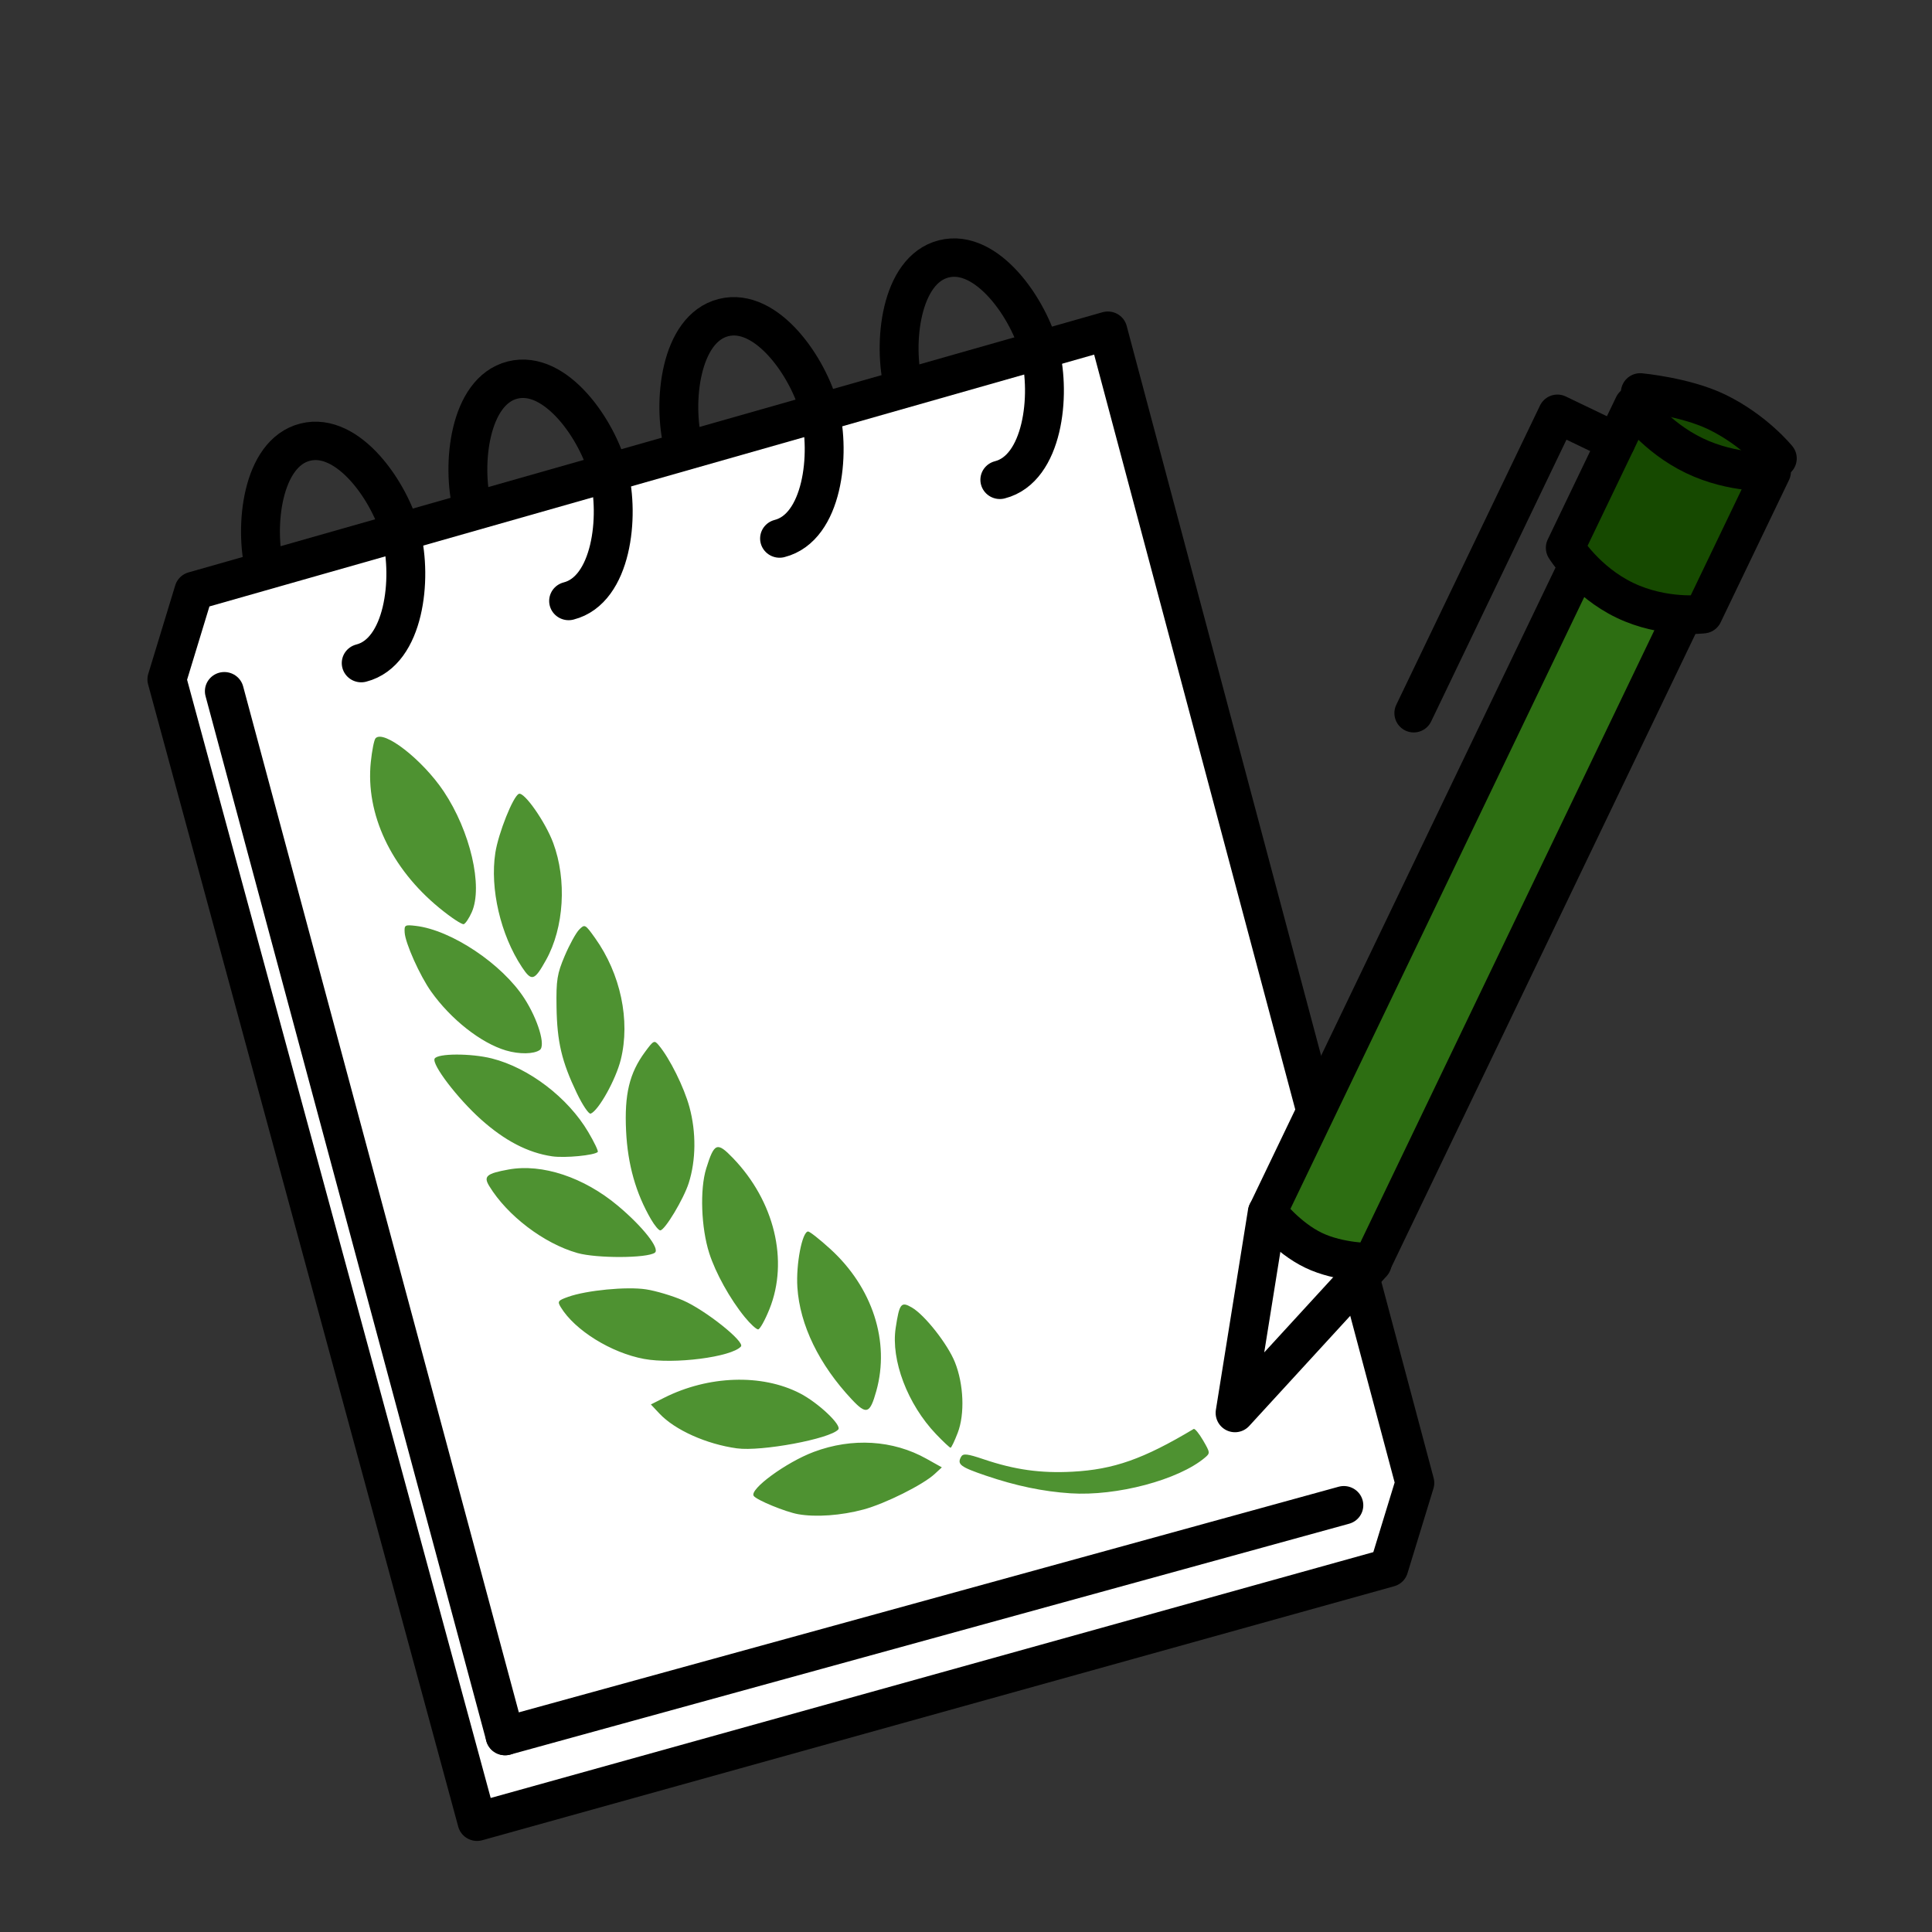 <?xml version="1.0" encoding="UTF-8" standalone="no"?>
<!-- Created with Inkscape (http://www.inkscape.org/) -->

<svg
   width="250"
   height="250"
   viewBox="0 0 250 250"
   version="1.1"
   id="svg1"
   inkscape:version="1.3 (0e150ed6c4, 2023-07-21)"
   sodipodi:docname="appicon.svg"
   xml:space="preserve"
   xmlns:inkscape="http://www.inkscape.org/namespaces/inkscape"
   xmlns:sodipodi="http://sodipodi.sourceforge.net/DTD/sodipodi-0.dtd"
   xmlns="http://www.w3.org/2000/svg"
   xmlns:svg="http://www.w3.org/2000/svg"><rect x="0" y="0" width="250" height="250" fill="#333333" stroke="none"/><sodipodi:namedview
     id="namedview1"
     pagecolor="#ffffff"
     bordercolor="#000000"
     borderopacity="0.25"
     inkscape:showpageshadow="2"
     inkscape:pageopacity="0.0"
     inkscape:pagecheckerboard="false"
     inkscape:deskcolor="#d1d1d1"
     inkscape:document-units="mm"
     showgrid="false"
     inkscape:clip-to-page="false"
     inkscape:zoom="2.9255612"
     inkscape:cx="145.9549"
     inkscape:cy="131.76959"
     inkscape:window-width="1920"
     inkscape:window-height="1017"
     inkscape:window-x="-8"
     inkscape:window-y="-8"
     inkscape:window-maximized="1"
     inkscape:current-layer="layer3"><inkscape:grid
       id="grid17"
       units="mm"
       originx="0"
       originy="0"
       spacingx="1"
       spacingy="1"
       empcolor="#0099e5"
       empopacity="0.302"
       color="#0099e5"
       opacity="0.149"
       empspacing="5"
       dotted="false"
       gridanglex="30"
       gridanglez="30"
       visible="false" /></sodipodi:namedview><defs
     id="defs1"><inkscape:path-effect
       effect="powerstroke"
       id="path-effect15"
       is_visible="true"
       lpeversion="1.3"
       scale_width="1"
       interpolator_type="CubicBezierJohan"
       interpolator_beta="0.2"
       start_linecap_type="zerowidth"
       end_linecap_type="zerowidth"
       offset_points="0,11.393"
       linejoin_type="extrp_arc"
       miter_limit="4"
       not_jump="false"
       sort_points="true"
       message="&lt;b&gt;Ctrl+kliknij&lt;/b&gt; istniejący węzeł i przesuń go" /><inkscape:path-effect
       effect="powerstroke"
       id="path-effect10"
       is_visible="true"
       lpeversion="1.3"
       scale_width="1"
       interpolator_type="CubicBezierJohan"
       interpolator_beta="0.2"
       start_linecap_type="zerowidth"
       end_linecap_type="zerowidth"
       offset_points="0.052,11.393"
       linejoin_type="extrp_arc"
       miter_limit="4"
       not_jump="false"
       sort_points="true"
       message="&lt;b&gt;Ctrl+kliknij&lt;/b&gt; istniejący węzeł i przesuń go" /><inkscape:path-effect
       effect="powerstroke"
       id="path-effect6"
       is_visible="true"
       lpeversion="1.3"
       scale_width="1"
       interpolator_type="CubicBezierJohan"
       interpolator_beta="0.2"
       start_linecap_type="zerowidth"
       end_linecap_type="zerowidth"
       offset_points="0.448,-11.392"
       linejoin_type="extrp_arc"
       miter_limit="4"
       not_jump="false"
       sort_points="true"
       message="&lt;b&gt;Ctrl+kliknij&lt;/b&gt; istniejący węzeł i przesuń go" /><inkscape:path-effect
       effect="powerstroke"
       id="path-effect19"
       is_visible="true"
       lpeversion="1.3"
       scale_width="1"
       interpolator_type="CubicBezierJohan"
       interpolator_beta="0.2"
       start_linecap_type="zerowidth"
       end_linecap_type="zerowidth"
       offset_points="0,0"
       linejoin_type="extrp_arc"
       miter_limit="4"
       not_jump="false"
       sort_points="true"
       message="&lt;b&gt;Ctrl+kliknij&lt;/b&gt; istniejący węzeł i przesuń go" /><inkscape:path-effect
       effect="powerstroke"
       id="path-effect17"
       is_visible="true"
       lpeversion="1.3"
       scale_width="1"
       interpolator_type="CubicBezierJohan"
       interpolator_beta="0.2"
       start_linecap_type="zerowidth"
       end_linecap_type="zerowidth"
       offset_points="0,0"
       linejoin_type="extrp_arc"
       miter_limit="4"
       not_jump="false"
       sort_points="true"
       message="&lt;b&gt;Ctrl+kliknij&lt;/b&gt; istniejący węzeł i przesuń go" /><linearGradient
       id="swatch7"
       inkscape:swatch="solid"><stop
         style="stop-color:#000000;stop-opacity:1;"
         offset="0"
         id="stop8" /></linearGradient><inkscape:path-effect
       effect="fill_between_many"
       method="bsplinespiro"
       autoreverse="false"
       close="false"
       join="false"
       linkedpaths="#path17,0,1"
       id="path-effect18" /><inkscape:path-effect
       effect="fill_between_many"
       method="bsplinespiro"
       autoreverse="false"
       close="false"
       join="false"
       linkedpaths="#path18,0,1"
       id="path-effect20" /><clipPath
       clipPathUnits="userSpaceOnUse"
       id="clipPath5"><g
         inkscape:label="Clip"
         id="use5"><rect
           style="fill:#ffffff;fill-opacity:1;stroke:#000000;stroke-width:4.518;stroke-linecap:round;stroke-linejoin:round;stroke-dasharray:none;stroke-opacity:1"
           id="rect5"
           width="141.303"
           height="179.047"
           x="33.679"
           y="53.249"
           ry="0"
           transform="matrix(1,-0.012,-0.012,1,0,0)" /></g></clipPath><inkscape:path-effect
       effect="fill_between_many"
       method="bsplinespiro"
       autoreverse="false"
       close="false"
       join="false"
       linkedpaths="#path6,0,1"
       id="path-effect7" /><inkscape:path-effect
       effect="fill_between_many"
       method="bsplinespiro"
       autoreverse="false"
       close="false"
       join="false"
       linkedpaths="#path10,0,1"
       id="path-effect11" /><inkscape:path-effect
       effect="fill_between_many"
       method="bsplinespiro"
       autoreverse="false"
       close="false"
       join="false"
       linkedpaths="#path15,0,1"
       id="path-effect16" /></defs><g
     inkscape:groupmode="layer"
     id="layer1"
     inkscape:label="noteblock"
     transform="matrix(0.84,-0.228,0.232,0.83,-18.508,51.627)"><path
       id="path25"
       style="opacity:1;fill:#ffffff;fill-opacity:1;fill-rule:nonzero;stroke:#000000;stroke-width:5.773;stroke-linecap:round;stroke-linejoin:round;stroke-dasharray:none;stroke-opacity:1;paint-order:normal"
       d="m 172.563,229.621 7.118,-11.277 2.159,-179.036 -141.283,1.751 -7.408,11.769 -1.311,177.731 z"
       sodipodi:nodetypes="ccccccc"
       inkscape:label="contour" /><path
       style="opacity:1;fill:none;fill-opacity:1;fill-rule:nonzero;stroke:#000000;stroke-width:5.773;stroke-linecap:round;stroke-linejoin:round;stroke-dasharray:none;stroke-opacity:1;paint-order:normal"
       d="m 39.286,219.249 129.336,-0.459"
       id="path26"
       sodipodi:nodetypes="cc" /><path
       style="opacity:1;fill:none;fill-opacity:1;stroke:#000000;stroke-width:5.773;stroke-linecap:round;stroke-linejoin:round;stroke-dasharray:none;stroke-opacity:1"
       d="M 39.287,219.245 40.904,56.801"
       id="path9"
       sodipodi:nodetypes="cc" /><path
       style="opacity:1;fill:none;stroke:#000000;stroke-width:5.773;stroke-linecap:round;stroke-linejoin:round;stroke-dasharray:none;stroke-opacity:1;paint-order:normal"
       d="M 51.568,40.828 C 51.727,34.123 55.802,23.779 62.436,23.887 69.07,23.995 72.653,34.462 72.494,41.167 72.336,47.872 68.261,58.216 61.627,58.108"
       id="path16"
       sodipodi:nodetypes="caac"
       inkscape:label="loop1" /><path
       style="fill:none;stroke:#000000;stroke-width:5.773;stroke-linecap:round;stroke-linejoin:round;stroke-dasharray:none;stroke-opacity:1;paint-order:normal"
       d="m 83.751,39.985 c 0.158,-6.705 4.234,-17.048 10.867,-16.941 6.634,0.108 10.217,10.576 10.058,17.28 -0.158,6.705 -4.234,17.048 -10.867,16.941"
       id="path16-8"
       sodipodi:nodetypes="caac"
       inkscape:label="loop2" /><path
       style="fill:none;stroke:#000000;stroke-width:5.773;stroke-linecap:round;stroke-linejoin:round;stroke-dasharray:none;stroke-opacity:1;paint-order:normal"
       d="m 116.455,39.23 c 0.158,-6.705 4.234,-17.048 10.867,-16.941 6.634,0.108 10.217,10.576 10.058,17.28 -0.158,6.705 -4.234,17.048 -10.867,16.941"
       id="path16-5"
       sodipodi:nodetypes="caac"
       inkscape:label="loop3" /><path
       style="fill:none;stroke:#000000;stroke-width:5.773;stroke-linecap:round;stroke-linejoin:round;stroke-dasharray:none;stroke-opacity:1;paint-order:normal"
       d="m 150.345,39.387 c 0.158,-6.705 4.234,-17.048 10.867,-16.941 6.634,0.108 10.217,10.576 10.058,17.28 -0.158,6.705 -4.234,17.048 -10.867,16.941"
       id="path16-4"
       sodipodi:nodetypes="caac"
       inkscape:label="loop4" /><path
       style="display:inline;fill:#4e9231;stroke-width:1;fill-opacity:1"
       d="m 103.281,195.931 c -1.641,-0.293 -5.375,-1.828 -5.748,-2.364 -0.591,-0.849 4.205,-4.358 7.788,-5.699 4.966,-1.858 10.245,-1.537 14.575,0.886 l 1.992,1.115 -0.932,0.86 c -1.516,1.399 -6.396,3.834 -9.202,4.592 -2.894,0.782 -6.182,1.019 -8.473,0.61 z m 35.265,-2.706 c -3.568,-0.233 -7.065,-0.962 -10.947,-2.281 -3.324,-1.13 -3.765,-1.464 -3.218,-2.443 0.256,-0.458 0.791,-0.399 2.943,0.328 4.003,1.351 7.363,1.819 11.478,1.599 5.338,-0.286 9.185,-1.642 15.687,-5.531 0.147,-0.088 0.695,0.575 1.218,1.474 0.923,1.587 0.93,1.652 0.244,2.232 -3.407,2.881 -11.43,5.012 -17.404,4.622 z m -17.408,-7.656 c -3.683,-3.857 -5.855,-9.572 -5.221,-13.735 0.485,-3.184 0.701,-3.457 2.094,-2.65 1.675,0.97 4.642,4.742 5.58,7.093 1.134,2.842 1.285,6.695 0.357,9.115 -0.406,1.06 -0.824,1.932 -0.928,1.938 -0.104,0.006 -0.951,-0.787 -1.882,-1.762 z m -25.772,1.846 c -3.952,-0.542 -8.034,-2.372 -10.031,-4.497 l -1.112,-1.183 1.694,-0.855 c 5.745,-2.898 12.659,-3.131 17.596,-0.593 2.37,1.218 5.46,4.134 4.966,4.686 -1.092,1.22 -9.971,2.873 -13.113,2.441 z m 14.88,-6.32 c -4.253,-4.528 -6.737,-9.642 -7.053,-14.518 -0.193,-2.975 0.615,-7.183 1.386,-7.226 0.202,-0.011 1.49,1.002 2.863,2.251 5.483,4.988 7.757,12.001 5.963,18.396 -0.827,2.95 -1.273,3.105 -3.159,1.097 z m -26.903,-5.25 c -4.264,-0.789 -8.963,-3.706 -10.779,-6.691 -0.457,-0.751 -0.374,-0.867 0.964,-1.343 2.384,-0.849 7.567,-1.349 10.066,-0.971 1.26,0.19 3.413,0.832 4.786,1.425 2.887,1.249 8.052,5.359 7.504,5.971 -1.225,1.368 -8.676,2.324 -12.542,1.609 z m 13.038,-5.416 c -1.897,-2.321 -3.771,-5.691 -4.596,-8.268 -1.051,-3.284 -1.227,-8.278 -0.386,-10.969 1.041,-3.331 1.403,-3.472 3.453,-1.347 5.375,5.572 7.242,13.297 4.725,19.551 -0.576,1.431 -1.234,2.612 -1.462,2.625 -0.228,0.012 -1.009,-0.704 -1.735,-1.593 z M 74.71,162.139 c -4.322,-1.22 -9.073,-4.832 -11.409,-8.671 -0.764,-1.256 -0.341,-1.615 2.515,-2.132 4.343,-0.787 9.737,1 14.138,4.685 3.23,2.705 5.491,5.577 4.786,6.08 -1.009,0.721 -7.525,0.746 -10.031,0.039 z m 9.54,-4.354 c -1.972,-3.392 -3.018,-7.099 -3.226,-11.436 -0.227,-4.743 0.426,-7.472 2.444,-10.213 1.119,-1.52 1.211,-1.566 1.778,-0.892 1.422,1.691 3.288,5.448 3.984,8.025 0.88,3.258 0.845,6.85 -0.095,9.805 -0.66,2.074 -3.082,6.106 -3.688,6.139 -0.195,0.011 -0.733,-0.632 -1.196,-1.428 z m -12.793,-8.153 c -3.139,-0.458 -6.149,-2.02 -9.244,-4.797 -3.033,-2.722 -6.371,-7.105 -5.971,-7.84 0.377,-0.693 4.692,-0.707 7.407,-0.025 4.787,1.203 9.848,5.063 12.477,9.517 0.776,1.314 1.329,2.473 1.231,2.577 -0.419,0.438 -4.255,0.808 -5.9,0.568 z m 3.192,-8.176 c -1.959,-4.094 -2.557,-6.638 -2.625,-11.161 -0.052,-3.477 0.079,-4.29 1.065,-6.607 0.618,-1.453 1.459,-2.979 1.868,-3.393 0.725,-0.732 0.777,-0.705 2.057,1.088 3.303,4.624 4.582,10.668 3.329,15.723 -0.644,2.595 -2.877,6.603 -3.901,7.001 -0.243,0.094 -1.05,-1.099 -1.793,-2.652 z m -9.175,-5.523 c -3.237,-0.96 -7.121,-4.016 -9.684,-7.62 -1.459,-2.052 -3.348,-6.27 -3.424,-7.647 -0.053,-0.966 0.03,-1.015 1.443,-0.85 4.607,0.538 11.178,4.925 14.053,9.384 1.763,2.733 2.774,6.113 1.995,6.669 -0.766,0.546 -2.664,0.574 -4.384,0.064 z m 2.066,-10.795 c -2.762,-4.17 -4.151,-10.15 -3.432,-14.781 0.396,-2.547 2.311,-7.337 3.052,-7.629 0.695,-0.275 3.426,3.632 4.438,6.349 1.782,4.787 1.405,10.956 -0.924,15.14 -1.517,2.725 -1.87,2.829 -3.134,0.922 z M 56.852,117.491 c -6.257,-5.13 -9.557,-12.157 -8.863,-18.872 0.153,-1.483 0.428,-2.865 0.611,-3.07 1.037,-1.166 6.081,2.757 8.829,6.867 3.437,5.14 5.098,12.287 3.63,15.617 -0.34,0.77 -0.806,1.471 -1.037,1.557 -0.231,0.086 -1.657,-0.858 -3.17,-2.099 z"
       id="path1"
       inkscape:label="wheat"
       transform="matrix(1.106,0.304,-0.309,1.12,36.438,-52.218)" /></g><g
     inkscape:groupmode="layer"
     id="layer3"
     inkscape:label="pen"
     transform="rotate(25.652,217.646,81.262)"><ellipse
       style="opacity:1;fill:#164900;fill-opacity:1;fill-rule:nonzero;stroke:none;stroke-width:5;stroke-linecap:round;stroke-linejoin:round;stroke-dasharray:none;stroke-opacity:1;paint-order:normal"
       id="path27"
       cx="225.215"
       cy="-36.307"
       rx="8.399"
       ry="1.657"
       transform="rotate(-2.297,2542.876,393.503)" /><path
       id="rect17"
       style="opacity:1;fill:#2d6e12;fill-opacity:1;stroke:#000000;stroke-width:5;stroke-linecap:round;stroke-linejoin:round"
       d="m 202.013,77.875 c 0,0 3.76,1.873 7.52,1.873 3.781,0 7.52,-1.873 7.52,-1.873 v 94.741 c 0,0 -3.758,1.873 -7.52,1.873 -3.792,0 -7.52,-1.873 -7.52,-1.873 z"
       sodipodi:nodetypes="csccscc" /><path
       id="rect17-1"
       style="fill:#164900;fill-opacity:1;stroke:#000000;stroke-width:5;stroke-linecap:round;stroke-linejoin:round;stroke-opacity:1"
       d="M 199.53,78.451 V 58.003 c 0,0 4.328,2.463 9.906,2.463 5.578,0 9.906,-2.463 9.906,-2.463 v 20.448 c 0,0 -4.301,2.78 -9.906,2.78 -5.605,0 -9.906,-2.78 -9.906,-2.78 z"
       sodipodi:nodetypes="cczcczc" /><path
       style="opacity:1;fill:none;fill-opacity:1;fill-rule:nonzero;stroke:#000000;stroke-width:5;stroke-linecap:round;stroke-linejoin:round;stroke-dasharray:none;stroke-opacity:1;paint-order:normal"
       d="m 217.107,172.694 -7.633,25.165 -7.473,-25.166"
       id="path21"
       sodipodi:nodetypes="ccc" /><path
       style="opacity:1;fill:#ffffff;fill-opacity:1;fill-rule:nonzero;stroke:#000000;stroke-width:5;stroke-linecap:round;stroke-linejoin:round;stroke-dasharray:none;stroke-opacity:1;paint-order:normal"
       d="m 199.583,56.135 c 0,0 5.452,-2.024 9.97,-2.024 5.468,0 9.728,2.024 9.728,2.024"
       id="path22"
       sodipodi:nodetypes="ccc" /><path
       style="opacity:1;fill:none;fill-opacity:1;fill-rule:nonzero;stroke:#000000;stroke-width:5;stroke-linecap:round;stroke-linejoin:round;stroke-dasharray:none;stroke-opacity:1;paint-order:normal"
       d="m 199.523,63.265 h -8.399 v 42.954"
       id="path23" /></g></svg>

